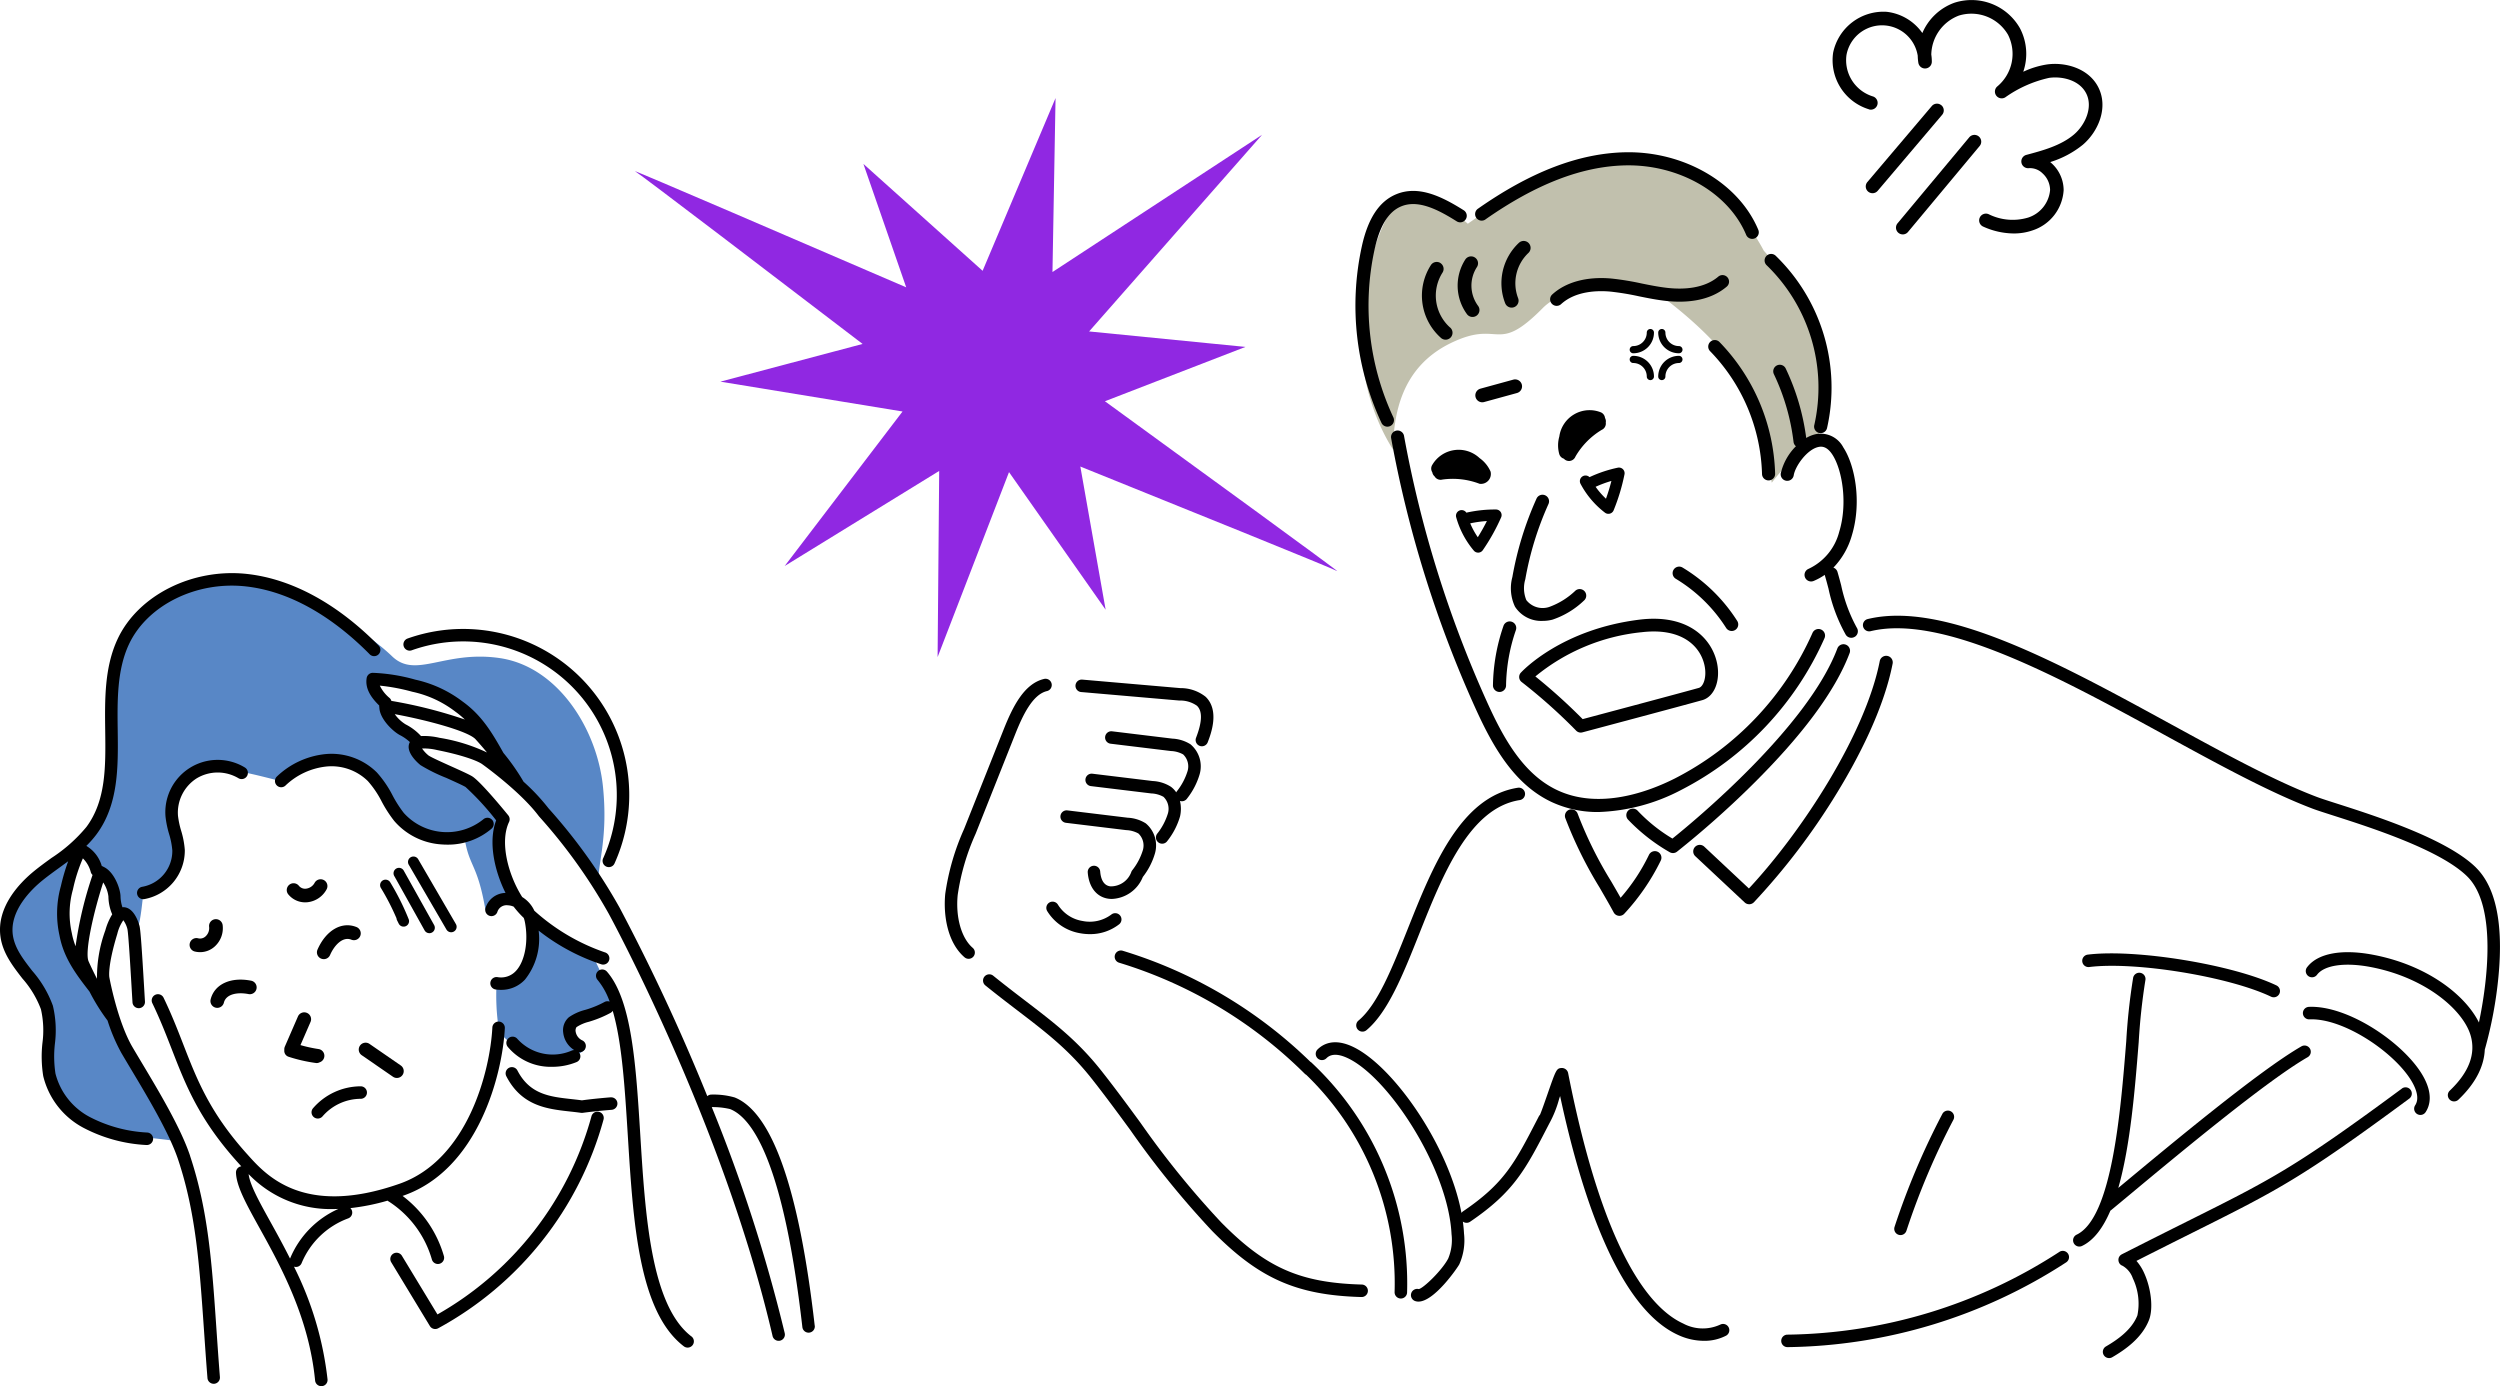 <svg xmlns="http://www.w3.org/2000/svg" xmlns:xlink="http://www.w3.org/1999/xlink" width="329.82" height="182.874" viewBox="0 0 329.82 182.874">
  <defs>
    <clipPath id="clip-path">
      <rect id="Rectángulo_401757" data-name="Rectángulo 401757" width="329.82" height="182.874" fill="none"/>
    </clipPath>
  </defs>
  <g id="Grupo_1099833" data-name="Grupo 1099833" transform="translate(9 0.003)">
    <g id="Grupo_1099832" data-name="Grupo 1099832" transform="translate(-9 -0.003)" clip-path="url(#clip-path)">
      <path id="Trazado_876759" data-name="Trazado 876759" d="M1415.311,203.08c.1-4.5,1-10.817,7.622-14.041s5.9,1.679,12.13-4.613c3.234-3.268,10.917-3.543,15.107-1.99,0,0,9.116,6.352,11.509,12.3a74.853,74.853,0,0,1,3.608,12.72s3.759-4.973,5.909-5.539c2.323-5.806,1.735-15.187-6.967-25.082-4.938-9.238-16.9-19.312-37.22-4.819l-1.819,1.273s-6.456-5.667-9.148-3.078-9.263,19.192-.729,32.866" transform="translate(-1231.541 -143.773)" fill="#c1c0ad"/>
      <path id="Trazado_876760" data-name="Trazado 876760" d="M1115.888,706.272l12.948,1.122a3.81,3.81,0,0,1,2.327.689c.739.714.7,2.095-.12,4.223a.824.824,0,1,0,1.538.593c.4-1.034,1.612-4.182-.272-6a5.285,5.285,0,0,0-3.329-1.145l-12.949-1.123a.824.824,0,0,0-.142,1.643" transform="translate(-973.25 -614.972)"/>
      <path id="Trazado_876761" data-name="Trazado 876761" d="M1138.867,767.117a9.481,9.481,0,0,0,1.68-3.259,3.8,3.8,0,0,0-1.222-3.9,4.908,4.908,0,0,0-2.388-.749l-7.954-.966a.824.824,0,0,0-.2,1.636l7.954.966a3.615,3.615,0,0,1,1.618.446,2.189,2.189,0,0,1,.584,2.2,8.1,8.1,0,0,1-1.424,2.681.8.8,0,0,0-.071.127,2.956,2.956,0,0,0-.715-.747,4.895,4.895,0,0,0-2.388-.749l-7.955-.966a.824.824,0,1,0-.2,1.636l7.955.966a3.6,3.6,0,0,1,1.618.447,2.19,2.19,0,0,1,.584,2.2,8.1,8.1,0,0,1-1.424,2.68.824.824,0,1,0,1.35.945,9.465,9.465,0,0,0,1.681-3.259,4.464,4.464,0,0,0-.016-2.024.815.815,0,0,0,.931-.309" transform="translate(-982.265 -661.763)"/>
      <path id="Trazado_876762" data-name="Trazado 876762" d="M1100.2,841.881l7.955.966a3.606,3.606,0,0,1,1.618.446,2.189,2.189,0,0,1,.585,2.2,8.1,8.1,0,0,1-1.425,2.681.827.827,0,0,0-.107.215,2.866,2.866,0,0,1-2.758,1.876c-.989-.119-1.274-1.131-1.339-1.958a.824.824,0,1,0-1.643.129c.156,1.979,1.2,3.274,2.786,3.466a3.309,3.309,0,0,0,.4.023,4.6,4.6,0,0,0,4.081-2.9,9.2,9.2,0,0,0,1.616-3.166,3.8,3.8,0,0,0-1.222-3.9,4.895,4.895,0,0,0-2.388-.749l-7.954-.966a.824.824,0,1,0-.2,1.636" transform="translate(-959.582 -733.33)"/>
      <path id="Trazado_876763" data-name="Trazado 876763" d="M1069.256,1051.174c-8.144-.225-12.653-2.223-18.556-8.221a118.174,118.174,0,0,1-10.643-13.139c-1.654-2.254-3.364-4.585-5.127-6.816-3.147-3.984-6.2-6.316-10.06-9.268-1.335-1.021-2.715-2.076-4.229-3.3a.824.824,0,0,0-1.036,1.282c1.531,1.237,2.92,2.3,4.264,3.326,3.771,2.883,6.749,5.16,9.768,8.981,1.745,2.209,3.446,4.527,5.091,6.77a119.428,119.428,0,0,0,10.8,13.32c6.178,6.278,11.146,8.477,19.685,8.713h.023a.824.824,0,0,0,.022-1.648" transform="translate(-889.608 -881.707)"/>
      <path id="Trazado_876764" data-name="Trazado 876764" d="M983.689,724.271l5.222-13.132c1.016-2.556,2.306-5.23,4.17-5.685a.824.824,0,1,0-.392-1.6c-2.585.631-4.08,3.583-5.31,6.678l-5.222,13.131a31.809,31.809,0,0,0-2.476,8.534c-.268,2.76.259,6.409,2.545,8.374a.824.824,0,1,0,1.075-1.25c-1.489-1.281-2.266-4.015-1.979-6.965a30.1,30.1,0,0,1,2.367-8.084" transform="translate(-854.976 -614.276)"/>
      <path id="Trazado_876765" data-name="Trazado 876765" d="M1085.036,936.143a6.321,6.321,0,0,0,4.342,2.925,7.03,7.03,0,0,0,1.283.119,6.21,6.21,0,0,0,3.878-1.307.824.824,0,0,0-1.025-1.29,4.743,4.743,0,0,1-3.834.857,4.673,4.673,0,0,1-3.223-2.14.824.824,0,0,0-1.421.836" transform="translate(-946.882 -815.948)"/>
      <path id="Trazado_876766" data-name="Trazado 876766" d="M1427.563,816.721c-7.581,1.18-11.281,10.475-14.546,18.675-2.036,5.113-3.959,9.943-6.48,12.043a.824.824,0,0,0,1.055,1.267c2.843-2.368,4.842-7.387,6.957-12.7,3.1-7.791,6.617-16.62,13.268-17.656a.824.824,0,1,0-.254-1.629" transform="translate(-1227.317 -712.796)"/>
      <path id="Trazado_876767" data-name="Trazado 876767" d="M2219.868,1127.623c-14.146,10.447-17.164,11.954-28.4,17.562-2.438,1.218-5.2,2.6-8.556,4.306-.02.01-.037.024-.056.036a.815.815,0,0,0-.07.045.8.8,0,0,0-.061.054.732.732,0,0,0-.057.056.72.72,0,0,0-.049.066.757.757,0,0,0-.044.065.8.8,0,0,0-.04.083c-.008.018-.018.034-.025.053,0,0,0,.008,0,.011a.887.887,0,0,0-.023.094c0,.021-.012.042-.014.064a.794.794,0,0,0,0,.087.731.731,0,0,0,0,.073c0,.025.008.05.011.076s.007.055.014.082.015.041.022.062a.837.837,0,0,0,.035.091s0,.007,0,.01.01.013.014.021a.833.833,0,0,0,.1.145c.012.014.024.027.036.04a.8.8,0,0,0,.156.126l.009,0a.821.821,0,0,0,.14.067,3.033,3.033,0,0,1,1.355,1.645,7.756,7.756,0,0,1,.61,4.9c-.755,1.948-2.73,3.274-4.15,4.1a.824.824,0,1,0,.83,1.424c1.634-.952,3.915-2.5,4.857-4.93.57-1.471.292-4.129-.648-6.181a6.288,6.288,0,0,0-1.016-1.6c2.824-1.433,5.217-2.628,7.358-3.7,11.331-5.658,14.377-7.179,28.638-17.711a.824.824,0,1,0-.979-1.326" transform="translate(-1902.992 -984.009)"/>
      <path id="Trazado_876768" data-name="Trazado 876768" d="M2012.343,671.687c-3.833-3.8-13.294-6.831-18.376-8.459-1.153-.369-2.064-.661-2.593-.861-5.583-2.111-12.259-5.762-19.327-9.627-14.677-8.025-29.851-16.323-40-13.849a.824.824,0,0,0,.391,1.6c9.523-2.327,25.089,6.185,38.818,13.693,7.12,3.893,13.844,7.571,19.535,9.722.569.215,1.5.512,2.674.889,4.95,1.585,14.165,4.536,17.717,8.059,3.939,3.907,2.642,13.984,1.531,19.256-1.8-3.632-6.847-7.6-14.032-8.948-4.082-.766-7.222-.175-8.611,1.622a.824.824,0,1,0,1.3,1.009c.968-1.253,3.651-1.64,7-1.011,7.273,1.365,12.251,5.665,13.242,9.018.719,2.431-.205,4.887-2.745,7.3a.824.824,0,0,0,1.136,1.195c2.561-2.434,3.4-4.724,3.482-6.6a54.7,54.7,0,0,0,1.8-9.59c.672-6.961-.32-11.812-2.947-14.418" transform="translate(-1685.673 -557.214)"/>
      <path id="Trazado_876769" data-name="Trazado 876769" d="M2154.746,1039.885c.685-.566,1.469-1.219,2.331-1.935,6.8-5.657,18.192-15.126,23.565-18.215a.824.824,0,1,0-.822-1.429c-5.5,3.159-16.953,12.685-23.8,18.376l-.361.3c1.6-5.58,2.2-13.065,2.69-19.193a81.093,81.093,0,0,1,.883-8.2.824.824,0,0,0-1.612-.343,81.328,81.328,0,0,0-.913,8.414c-.742,9.249-1.863,23.227-6.528,25.482a.825.825,0,1,0,.718,1.485c1.564-.756,2.774-2.424,3.725-4.655a.854.854,0,0,0,.121-.083" transform="translate(-1876.197 -880.262)"/>
      <path id="Trazado_876770" data-name="Trazado 876770" d="M2388.621,1043.959a.824.824,0,1,0,.073,1.647c4.546-.2,11.375,4.462,13.55,8.276.511.9,1,2.155.4,3.061a.824.824,0,1,0,1.381.9c.577-.885.985-2.432-.353-4.779-2.445-4.289-9.868-9.34-15.055-9.106" transform="translate(-2084.016 -911.124)"/>
      <path id="Trazado_876771" data-name="Trazado 876771" d="M1417.555,1117.989a5.472,5.472,0,0,1-4.844-.166c-4.343-1.983-10.5-9.325-15.176-33.036a.825.825,0,0,0-.078-.222.848.848,0,0,0-.805-.451c-.656.048-.724.244-1.861,3.512-.334.96-.78,2.241-.972,2.667a.816.816,0,0,0-.153.208l-.184.358c-3,5.815-4.369,8.47-9.812,12.167a.82.82,0,0,0-.208.207c-1.728-9.148-9.419-20.018-14.8-22.125-2.135-.837-3.451-.162-4.179.551a.824.824,0,0,0,1.154,1.178c.206-.2.836-.817,2.425-.194,5.447,2.133,13.655,14.593,14.092,23.4a6.359,6.359,0,0,1-.439,3.206c-.821,1.573-3.292,3.94-3.884,4.032a.824.824,0,0,0-.414,1.6,1.317,1.317,0,0,0,.369.051c2.1,0,5.164-4.481,5.391-4.915a7.774,7.774,0,0,0,.623-4.051c-.026-.521-.08-1.052-.153-1.59a.823.823,0,0,0,.953.023c5.79-3.933,7.314-6.888,10.351-12.775l.078-.151a14.394,14.394,0,0,0,1.323-3.3l.125-.358c2.778,12.981,7.642,27.981,15.627,31.547a8.11,8.11,0,0,0,3.327.744,6.161,6.161,0,0,0,2.965-.691.824.824,0,0,0-.836-1.421" transform="translate(-1190.655 -943.215)"/>
      <path id="Trazado_876772" data-name="Trazado 876772" d="M1181.842,1000.377a.809.809,0,0,0-.162-.115,60.819,60.819,0,0,0-24.745-14.647.824.824,0,1,0-.478,1.577,59.171,59.171,0,0,1,24.488,14.651.818.818,0,0,0,.193.139,38.272,38.272,0,0,1,11.653,28.657.825.825,0,0,0,.794.853h.03a.824.824,0,0,0,.823-.794,39.926,39.926,0,0,0-12.6-30.322" transform="translate(-1008.804 -860.18)"/>
      <path id="Trazado_876773" data-name="Trazado 876773" d="M1883.642,1297.138a67.265,67.265,0,0,1-35.872,10.916.824.824,0,0,0,.008,1.648h.008a68.931,68.931,0,0,0,36.761-11.187.824.824,0,1,0-.905-1.378" transform="translate(-1611.956 -1131.977)"/>
      <path id="Trazado_876774" data-name="Trazado 876774" d="M1964.928,1167.982a.825.825,0,0,0,.783-.567,96.076,96.076,0,0,1,6.2-14.65.824.824,0,1,0-1.46-.766,97.776,97.776,0,0,0-6.305,14.9.825.825,0,0,0,.783,1.082" transform="translate(-1714.201 -1005.039)"/>
      <path id="Trazado_876775" data-name="Trazado 876775" d="M1627.2,849.38c.6,1.037,1.226,2.109,1.824,3.216a.865.865,0,0,0,.668.448.9.9,0,0,0,.092.005.865.865,0,0,0,.656-.3,28.972,28.972,0,0,0,4.754-6.911l.041-.084a.864.864,0,0,0-1.556-.754l-.042.085a25.173,25.173,0,0,1-3.7,5.582c-.415-.736-.831-1.453-1.239-2.154a52.619,52.619,0,0,1-4.439-8.972.865.865,0,0,0-1.625.591,54.8,54.8,0,0,0,4.57,9.25" transform="translate(-1416.133 -732.223)"/>
      <path id="Trazado_876776" data-name="Trazado 876776" d="M1575.417,648.677a.84.84,0,0,0,.123,1.244,71.832,71.832,0,0,1,7.176,6.406.837.837,0,0,0,.817.225c.129-.034,12.96-3.45,15.816-4.249,1.583-.443,2.426-2.528,1.96-4.85-.635-3.167-3.7-6.575-10.232-5.773-10.312,1.272-15.446,6.764-15.659,7m15.865-5.331c5.391-.665,7.864,1.856,8.381,4.437.3,1.5-.163,2.735-.767,2.9-2.533.709-12.973,3.492-15.324,4.118a74.866,74.866,0,0,0-6.238-5.631,26.261,26.261,0,0,1,13.948-5.828" transform="translate(-1374.776 -559.932)"/>
      <path id="Trazado_876777" data-name="Trazado 876777" d="M1641.467,490.76a.746.746,0,0,0,1.143-.311,26.155,26.155,0,0,0,1.433-4.747.746.746,0,0,0-.885-.877,17.073,17.073,0,0,0-3.73,1.249.746.746,0,0,0-1.184.88,11.671,11.671,0,0,0,3.223,3.806m.85-4.187c-.2.793-.439,1.578-.717,2.347a10.2,10.2,0,0,1-1.368-1.574,15.631,15.631,0,0,1,2.085-.774" transform="translate(-1429.727 -423.124)"/>
      <path id="Trazado_876778" data-name="Trazado 876778" d="M1515.569,528.614a.745.745,0,0,0-.62-.341,17.24,17.24,0,0,0-3.911.418.746.746,0,0,0-1.345.6,11.672,11.672,0,0,0,2.329,4.41.746.746,0,0,0,.569.264h.036a.746.746,0,0,0,.577-.321,26.231,26.231,0,0,0,2.42-4.329.745.745,0,0,0-.056-.706m-3.022,3.324a10.214,10.214,0,0,1-1-1.831,15.559,15.559,0,0,1,2.2-.307q-.549,1.1-1.2,2.138" transform="translate(-1317.583 -461.057)"/>
      <path id="Trazado_876779" data-name="Trazado 876779" d="M1690.263,344.318a2.733,2.733,0,0,0,2.73-2.73.474.474,0,1,0-.949,0,1.783,1.783,0,0,1-1.781,1.781.474.474,0,0,0,0,.949" transform="translate(-1474.788 -297.711)"/>
      <path id="Trazado_876780" data-name="Trazado 876780" d="M1722.113,344.318a.474.474,0,1,0,0-.949,1.783,1.783,0,0,1-1.781-1.781.474.474,0,1,0-.949,0,2.733,2.733,0,0,0,2.73,2.73" transform="translate(-1500.617 -297.711)"/>
      <path id="Trazado_876781" data-name="Trazado 876781" d="M1690.263,369.892a1.783,1.783,0,0,1,1.781,1.782.474.474,0,1,0,.949,0,2.733,2.733,0,0,0-2.73-2.73.474.474,0,0,0,0,.949" transform="translate(-1474.788 -322)"/>
      <path id="Trazado_876782" data-name="Trazado 876782" d="M1719.858,372.148a.474.474,0,0,0,.474-.474,1.783,1.783,0,0,1,1.781-1.781.474.474,0,1,0,0-.949,2.733,2.733,0,0,0-2.73,2.73.474.474,0,0,0,.474.474" transform="translate(-1500.618 -322)"/>
      <path id="Trazado_876783" data-name="Trazado 876783" d="M1944.539,107.711a.893.893,0,0,0-1.26.1l-8.5,10.024a.894.894,0,1,0,1.364,1.156l8.5-10.024a.894.894,0,0,0-.1-1.26" transform="translate(-1688.419 -93.821)"/>
      <path id="Trazado_876784" data-name="Trazado 876784" d="M1966.828,153.069a.893.893,0,0,0,.687-.322l9.447-11.332a.894.894,0,1,0-1.373-1.145l-9.448,11.331a.894.894,0,0,0,.687,1.467" transform="translate(-1715.799 -122.142)"/>
      <path id="Trazado_876785" data-name="Trazado 876785" d="M1904.864,14.434a.894.894,0,1,0,.468-1.726,5,5,0,0,1-3.45-5.458,4.769,4.769,0,0,1,9.4.1,6.613,6.613,0,0,0,.081.928.894.894,0,0,0,1.777-.134,5.944,5.944,0,0,0-.07-.943,5.626,5.626,0,0,1,3.647-5.151,5.592,5.592,0,0,1,6.471,2.524,5.591,5.591,0,0,1-1.387,6.807.894.894,0,0,0,1.023,1.462,15.914,15.914,0,0,1,5.792-2.573c1.726-.241,3.994.293,4.886,2.039.938,1.835-.126,4.165-1.6,5.426-1.732,1.478-4.151,2.125-6.286,2.695a.894.894,0,0,0,.318,1.754,2.347,2.347,0,0,1,1.809.68,3.006,3.006,0,0,1,1,2.2,4.2,4.2,0,0,1-2.895,3.637,7.117,7.117,0,0,1-5.216-.448.894.894,0,0,0-.73,1.632,9.95,9.95,0,0,0,4.043.913,7.535,7.535,0,0,0,2.494-.41,5.954,5.954,0,0,0,4.092-5.3,4.819,4.819,0,0,0-1.575-3.54q-.1-.088-.194-.17a12.771,12.771,0,0,0,4.3-2.283c2.049-1.748,3.405-4.921,2.035-7.6-1.291-2.524-4.392-3.323-6.726-3a11.44,11.44,0,0,0-3.168.97,7.269,7.269,0,0,0-.442-5.752,7.347,7.347,0,0,0-8.618-3.362,7.276,7.276,0,0,0-4.252,4.005,6.667,6.667,0,0,0-4.7-2.8,6.776,6.776,0,0,0-7.066,5.368,6.775,6.775,0,0,0,4.741,7.5" transform="translate(-1658.279 0.003)"/>
      <path id="Trazado_876786" data-name="Trazado 876786" d="M1742.111,596.005a.865.865,0,0,0,.729-1.328,21.992,21.992,0,0,0-7.214-7.042.864.864,0,0,0-.891,1.482,20.26,20.26,0,0,1,6.644,6.486.864.864,0,0,0,.731.4" transform="translate(-1513.651 -512.759)"/>
      <path id="Trazado_876787" data-name="Trazado 876787" d="M1548.884,653.772h.014a.864.864,0,0,0,.864-.851,23.38,23.38,0,0,1,1.289-7.29.865.865,0,1,0-1.634-.567,25.108,25.108,0,0,0-1.384,7.829.864.864,0,0,0,.85.878" transform="translate(-1351.07 -562.482)"/>
      <path id="Trazado_876788" data-name="Trazado 876788" d="M1571.673,514.367a.865.865,0,1,0-1.577-.71,43.457,43.457,0,0,0-3.177,10.323,5.678,5.678,0,0,0,.343,3.912,4.115,4.115,0,0,0,3.651,1.879,5.083,5.083,0,0,0,1.3-.166,11.132,11.132,0,0,0,4.139-2.505.864.864,0,1,0-1.106-1.328,9.842,9.842,0,0,1-3.477,2.163,2.73,2.73,0,0,1-3.009-.909,4.127,4.127,0,0,1-.136-2.747,41.675,41.675,0,0,1,3.05-9.912" transform="translate(-1367.394 -447.857)"/>
      <path id="Trazado_876789" data-name="Trazado 876789" d="M1469.687,496.635a25.114,25.114,0,0,0,10.857-2.883A41.343,41.343,0,0,0,1499.51,473.7a.864.864,0,0,0-1.584-.692,39.59,39.59,0,0,1-18.161,19.2c-3.413,1.722-9.978,4.207-15.6,1.5-4.421-2.125-7.023-6.826-9.176-11.59A150.97,150.97,0,0,1,1444.036,447a.864.864,0,0,0-1.7.309,152.7,152.7,0,0,0,11.074,35.523c2.288,5.062,5.083,10.072,10,12.436a14.347,14.347,0,0,0,6.276,1.366" transform="translate(-1258.807 -389.506)"/>
      <path id="Trazado_876790" data-name="Trazado 876790" d="M1779.288,371.183h.021a.865.865,0,0,0,.843-.885,25.989,25.989,0,0,0-7.331-17.362.865.865,0,1,0-1.236,1.21,24.239,24.239,0,0,1,6.839,16.195.864.864,0,0,0,.864.843" transform="translate(-1545.963 -307.803)"/>
      <path id="Trazado_876791" data-name="Trazado 876791" d="M1836.358,285.943a.865.865,0,1,0,1.683.394,24.224,24.224,0,0,0-6.768-22.687.865.865,0,1,0-1.192,1.253,22.463,22.463,0,0,1,6.277,21.04" transform="translate(-1596.996 -229.896)"/>
      <path id="Trazado_876792" data-name="Trazado 876792" d="M1409.646,229.068a.864.864,0,0,0,.782-1.232,34.829,34.829,0,0,1-2.463-22.212c.68-3.074,1.817-4.909,3.476-5.61,2.225-.941,4.846.389,7.347,1.965a.864.864,0,1,0,.921-1.463c-2.9-1.825-5.985-3.343-8.941-2.095-2.213.935-3.681,3.168-4.492,6.828a36.57,36.57,0,0,0,2.586,23.32.865.865,0,0,0,.783.5" transform="translate(-1226.606 -172.778)"/>
      <path id="Trazado_876793" data-name="Trazado 876793" d="M1530.825,166.722c6.676-4.672,12.712-7.006,18.452-7.136,7.074-.149,13.633,3.609,15.953,9.164a.865.865,0,1,0,1.6-.666c-2.589-6.2-9.837-10.4-17.588-10.226-6.093.138-12.44,2.574-19.4,7.448a.864.864,0,1,0,.991,1.416" transform="translate(-1334.863 -137.768)"/>
      <path id="Trazado_876794" data-name="Trazado 876794" d="M1476.8,271.752a.916.916,0,0,0-1.271.245,7.449,7.449,0,0,0,1.285,9.59A.915.915,0,1,0,1478,280.2a5.646,5.646,0,0,1-.961-7.175.915.915,0,0,0-.245-1.271" transform="translate(-1286.745 -237.038)"/>
      <path id="Trazado_876795" data-name="Trazado 876795" d="M1512.409,266.351a6.379,6.379,0,0,0,.232,7.212.915.915,0,1,0,1.455-1.111,4.5,4.5,0,0,1-.164-5.087.915.915,0,1,0-1.523-1.014" transform="translate(-1319.1 -232.106)"/>
      <path id="Trazado_876796" data-name="Trazado 876796" d="M1559.1,250.074a7.3,7.3,0,0,0-1.818,7.984.915.915,0,1,0,1.7-.685,5.509,5.509,0,0,1,1.354-5.947.915.915,0,1,0-1.234-1.352" transform="translate(-1358.705 -218.047)"/>
      <path id="Trazado_876797" data-name="Trazado 876797" d="M1629.384,285.424c-1.891,1.6-4.616,1.7-6.571,1.5-1.18-.122-2.385-.364-3.55-.6a36.867,36.867,0,0,0-3.981-.65c-3.245-.29-6.022.462-7.819,2.119a.865.865,0,0,0,1.173,1.271c1.933-1.784,4.9-1.811,6.492-1.668a34.985,34.985,0,0,1,3.793.623c1.2.243,2.45.493,3.713.624,2.289.237,5.511.1,7.867-1.9a.864.864,0,1,0-1.118-1.318" transform="translate(-1402.696 -248.928)"/>
      <path id="Trazado_876798" data-name="Trazado 876798" d="M1621.833,426.756a.914.914,0,0,0-.109-.336s0-.007,0-.011a.915.915,0,0,0-.581-.744,4.03,4.03,0,0,0-5.446,3.208,4.277,4.277,0,0,0-.01,2.3.912.912,0,0,0,.614.624.9.9,0,0,0,.34.238.915.915,0,0,0,1.185-.521,9.9,9.9,0,0,1,3.469-3.524.916.916,0,0,0,.535-.945c0-.008,0-.017-.005-.026a.885.885,0,0,0,.015-.114.933.933,0,0,0-.006-.153" transform="translate(-1409.98 -371.281)"/>
      <path id="Trazado_876799" data-name="Trazado 876799" d="M1484.125,468.381a.915.915,0,0,0,.016.944l.006.01a.917.917,0,0,0,.126.33.9.9,0,0,0,.092.122.921.921,0,0,0,.083.08c0,.008.007.016.012.023a.916.916,0,0,0,1.011.4,9.9,9.9,0,0,1,4.913.558,1.307,1.307,0,0,0,1.449-1.611,4.281,4.281,0,0,0-1.456-1.784,4.03,4.03,0,0,0-6.252.931" transform="translate(-1295.185 -407.022)"/>
      <path id="Trazado_876800" data-name="Trazado 876800" d="M1529.777,395.742a.913.913,0,0,0,1.125.64l4.333-1.189a.915.915,0,0,0-.484-1.765l-4.333,1.189a.915.915,0,0,0-.64,1.125" transform="translate(-1335.107 -343.342)"/>
      <path id="Trazado_876801" data-name="Trazado 876801" d="M1849.416,414.142a.864.864,0,0,0,.251-1.2,20.373,20.373,0,0,1-2.061-5.591c-.164-.62-.32-1.205-.485-1.764a.86.86,0,0,0-.539-.566,10.087,10.087,0,0,0,2.422-4.211c1.35-4.4.434-9.284-1.113-11.648a3.359,3.359,0,0,0-3.643-1.747,4.238,4.238,0,0,0-1.252.5,30.47,30.47,0,0,0-2.706-9.166.864.864,0,0,0-1.561.744,28.765,28.765,0,0,1,2.594,8.944.86.86,0,0,0,.317.567,7.481,7.481,0,0,0-2,3.565.864.864,0,1,0,1.707.273c.194-1.215,1.765-3.42,3.26-3.739.442-.095,1.117-.094,1.835,1,1.321,2.019,2.043,6.49.906,10.193a7.41,7.41,0,0,1-4.042,4.883.865.865,0,0,0,.667,1.6,8,8,0,0,0,1.469-.806.884.884,0,0,0,.02.1c.158.535.311,1.109.472,1.717a21.515,21.515,0,0,0,2.284,6.092.864.864,0,0,0,1.2.251" transform="translate(-1604.705 -330.134)"/>
      <path id="Trazado_876802" data-name="Trazado 876802" d="M1692.454,695.353a.864.864,0,0,0,.53-.182,124.8,124.8,0,0,0,9.666-8.559c6.822-6.7,11.236-12.65,13.119-17.67a.865.865,0,0,0-1.619-.607c-3.906,10.413-18.937,22.833-21.767,25.105a21.184,21.184,0,0,1-4.565-3.649.864.864,0,1,0-1.311,1.126,24.115,24.115,0,0,0,5.521,4.324.865.865,0,0,0,.425.112" transform="translate(-1471.742 -582.809)"/>
      <path id="Trazado_876803" data-name="Trazado 876803" d="M1782.145,681.037a.864.864,0,0,0-1.7-.332c-1.865,9.542-10.162,22.379-17.262,29.995l-5.869-5.5a.865.865,0,1,0-1.182,1.262l6.5,6.085a.864.864,0,0,0,1.214-.032,88.31,88.31,0,0,0,10.992-14.48c2.672-4.372,6.109-10.87,7.307-17" transform="translate(-1532.454 -593.485)"/>
      <path id="Trazado_876804" data-name="Trazado 876804" d="M2159.968,990.326c6.081-.754,18.407,1.257,23.974,3.908a.824.824,0,1,0,.708-1.488c-5.777-2.752-18.568-4.838-24.885-4.056a.824.824,0,1,0,.2,1.636" transform="translate(-1884.336 -862.748)"/>
      <path id="Trazado_876805" data-name="Trazado 876805" d="M519.57,947.67c-.286-.282-.564-.572-.834-.867a15.4,15.4,0,0,1,.48,4.868c-.091,2.715-4.617,4.384-4.617,4.384a29.417,29.417,0,0,0,.266,5.879c.467,2.571,8.421,5.914,11.407,2.809-3.335-1.763-2.428-2.438,1.878-4.969a12.934,12.934,0,0,0,1.909-1.36c-1.126-2.6-2.67-5.8-2.67-5.8s-5.2-2.375-7.819-4.947" transform="translate(-449.086 -826.336)" fill="#5887c6"/>
      <path id="Trazado_876806" data-name="Trazado 876806" d="M74.23,629.92l-3.989-4.628s-5.745-1.915-6.7-2.872-.479-1.755-.479-1.755-3.511-3.51-3.83-4.468-2.553-3.989-1.6-3.989,10.212,1.915,10.851,2.713,3.989,4.947,4.946,6.064a48.818,48.818,0,0,1,3.032,4.787s7.5,8.617,8.457,9.574a27.943,27.943,0,0,1,2.216,3.46c.046-2.777,1.294-6.013.628-12.559-.779-7.655-6-15.876-13.671-16.966-7.256-1.031-11.018,2.791-14.153-.231-4.321-4.166-15.914-11.111-22.785-10.354-2.777.306-6.855,1.635-11.023,5.979-6.157,6.418.012,18.534-4.2,24.928-2.283,3.469-7.245,5.843-10.488,10.08-5.354,6.994,1.424,12.273,2.465,14.476s.669,6.856.812,10.1,5.412,7.809,9.784,8.018c1.511.072,4.248.379,6.949.715-2.373-4.765-7.722-14.779-8.769-16.741a51.777,51.777,0,0,0-4.149-6.861c-1.276-1.6-2.553-3.351-2.394-5.585s2.074-9.734,3.192-9.1,1.755,3.351,1.755,3.351,1.915-.16,2.234,1.276.8,3.989.8,3.989,1.388-1.129,1.915,1.117,1.078-4.165,1.078-4.165,3.224-1.807,4.412-3.88-.657-6.247.345-10.109,6.966-2.424,13.405-.748c4.847-4.919,10.977-2.827,12.056-.593,5.418,11.223,11.674,5.679,12.3,8.794s1.628,3.008,2.625,8.764a8.438,8.438,0,0,1,3.819-1.272,1.4,1.4,0,0,1,.409.042,10.928,10.928,0,0,1-2.423-6.247c0-3.032.16-5.106.16-5.106" transform="translate(-8.215 -522.469)" fill="#5887c6"/>
      <path id="Trazado_876807" data-name="Trazado 876807" d="M720.443,141.646l18.533-7.167-20.625-2.041,22.822-25.948L713.516,124.6l.406-22.951L704.3,124.439l-15.725-14.1,5.645,16.28c-12.6-5.435-36.488-15.722-35.765-15.311.7.4,19.482,14.732,30.012,22.779l-18.762,4.975L693.736,143l-15.55,20.385,20.385-12.543-.209,24.555,9.421-24.4,12.747,18.153-3.338-18.89c12.488,5.036,33.2,13.4,33.879,13.793.71.4-19.445-14.271-30.629-22.4" transform="translate(-574.666 -88.712)" fill="#9028e2"/>
      <path id="Trazado_876808" data-name="Trazado 876808" d="M439.049,783.753c-2.059-18.021-5.615-28.152-10.568-30.113a10.116,10.116,0,0,0-3.023-.377.816.816,0,0,0-.58.209,268.975,268.975,0,0,0-11.571-24.87,72.692,72.692,0,0,0-9.375-13.1,26.921,26.921,0,0,0-3.294-3.513,28.541,28.541,0,0,0-2.655-3.8c-1.425-2.526-2.782-4.91-5.4-6.787a15.928,15.928,0,0,0-6.183-2.869l-.071-.018a23.836,23.836,0,0,0-5.571-.892h-.008a.824.824,0,0,0-.814.7c-.187,1.187.344,2.343,1.665,3.619a.822.822,0,0,0,.012.262c.039,1.454,1.721,3.1,2.695,3.627a5.864,5.864,0,0,1,1.333.929c-.012.022-.027.042-.038.065-.568,1.2.951,2.576,1.429,2.97a21.841,21.841,0,0,0,3.4,1.685c1.051.473,2.138.962,2.546,1.2a35.248,35.248,0,0,1,4.042,4.405c-1.071,2.856-.214,6.663,1.237,9.574a2.821,2.821,0,0,0-2.649,2.024.824.824,0,1,0,1.593.426,1.269,1.269,0,0,1,1.355-.817,2.149,2.149,0,0,1,.777.181,12.53,12.53,0,0,0,1.332,1.487,3.625,3.625,0,0,1,.15.549c.491,2.532,0,5.182-1.186,6.443a2.653,2.653,0,0,1-2.443.814.824.824,0,1,0-.219,1.634,5.24,5.24,0,0,0,.7.047,4.233,4.233,0,0,0,3.166-1.364,8.625,8.625,0,0,0,1.795-6.449,27.165,27.165,0,0,0,8.3,4.454.824.824,0,0,0,.42-1.594,27,27,0,0,1-9.29-5.488,4.12,4.12,0,0,0-1.593-1.8c-.026-.039-.053-.078-.077-.117-1.779-2.861-2.921-7.143-1.664-9.792a.825.825,0,0,0-.105-.873c-.611-.752-3.715-4.535-4.8-5.171-.484-.283-1.562-.768-2.7-1.28-1.095-.492-2.749-1.236-3.028-1.454a4.29,4.29,0,0,1-.842-.912,7.266,7.266,0,0,1,1.964.2c3.434.685,5.357,1.431,5.96,1.861.205.147,5.052,3.623,7.47,6.85.007.009.016.016.023.025s.012.019.02.028a71.067,71.067,0,0,1,9.185,12.827c.151.275,15.156,27.821,21.616,55.715a.824.824,0,0,0,1.606-.372,208.551,208.551,0,0,0-9.625-29.825,9.849,9.849,0,0,1,2.415.26c2.986,1.182,7.065,7.133,9.537,28.767a.824.824,0,1,0,1.638-.187m-53.126-83.644.071.018a14.154,14.154,0,0,1,5.63,2.611,11.669,11.669,0,0,1,1.259,1.044,61.788,61.788,0,0,0-9.695-2.461.816.816,0,0,0-.233-.378,4.814,4.814,0,0,1-1.29-1.633,25.649,25.649,0,0,1,4.259.8m3.6,6.079a8.9,8.9,0,0,0-2.424-.228,7.165,7.165,0,0,0-2.038-1.545,4.916,4.916,0,0,1-1.426-1.344c4.207.774,9.682,2.237,10.659,3.313.476.524.993,1.121,1.509,1.742a23.336,23.336,0,0,0-6.281-1.938" transform="translate(-331.565 -608.858)"/>
      <path id="Trazado_876809" data-name="Trazado 876809" d="M538.142,1110.4c-1.405.115-2.681.247-3.795.4-.456-.063-.921-.114-1.371-.164-2.831-.312-5.5-.606-7.135-3.772a.824.824,0,0,0-1.466.755c2.035,3.953,5.427,4.326,8.42,4.656.482.053.961.106,1.433.173a.846.846,0,0,0,.117.008.833.833,0,0,0,.11-.007c1.111-.15,2.4-.285,3.82-.4a.824.824,0,1,0-.134-1.643" transform="translate(-457.577 -965.634)"/>
      <path id="Trazado_876810" data-name="Trazado 876810" d="M377.008,1085.794a.905.905,0,0,0,.515-1.65L373.4,1081.3a.905.905,0,1,0-1.028,1.49l4.124,2.844a.9.9,0,0,0,.513.16" transform="translate(-324.651 -943.58)"/>
      <path id="Trazado_876811" data-name="Trazado 876811" d="M419.447,655.417a20.266,20.266,0,0,1,25.264,27.405.824.824,0,1,0,1.5.676A21.914,21.914,0,0,0,418.9,653.864a.824.824,0,1,0,.551,1.553" transform="translate(-365.119 -569.629)"/>
      <path id="Trazado_876812" data-name="Trazado 876812" d="M149.964,790.51a5.372,5.372,0,0,1,5.507-.019.824.824,0,0,0,.858-1.407,6.906,6.906,0,0,0-10.476,6.492,12.935,12.935,0,0,0,.468,2.267,10.23,10.23,0,0,1,.429,2.183,4.8,4.8,0,0,1-3.952,4.789.824.824,0,1,0,.242,1.631,6.512,6.512,0,0,0,5.357-6.492,11.621,11.621,0,0,0-.485-2.542,11.469,11.469,0,0,1-.417-1.979,5.371,5.371,0,0,1,2.468-4.923" transform="translate(-124.016 -687.825)"/>
      <path id="Trazado_876813" data-name="Trazado 876813" d="M313.524,790.369a.824.824,0,0,0-1.163-.074,7.652,7.652,0,0,1-10.487-.835,15.628,15.628,0,0,1-1.486-2.32,14.221,14.221,0,0,0-2.077-3.033,8.507,8.507,0,0,0-6.759-2.419,10.864,10.864,0,0,0-6.451,2.983.824.824,0,0,0,1.126,1.2,9.21,9.21,0,0,1,5.459-2.544,6.834,6.834,0,0,1,5.441,1.923,12.791,12.791,0,0,1,1.824,2.695,17.1,17.1,0,0,0,1.652,2.56,8.965,8.965,0,0,0,6.218,3.1q.392.032.781.031a8.846,8.846,0,0,0,5.85-2.108.824.824,0,0,0,.074-1.163" transform="translate(-248.597 -682.204)"/>
      <path id="Trazado_876814" data-name="Trazado 876814" d="M294.8,1055.118a.823.823,0,0,0,.493.439,20.371,20.371,0,0,0,3.608.824.792.792,0,0,0,.111.008.813.813,0,0,0,.379-.1.9.9,0,0,0-.154-1.75,18.832,18.832,0,0,1-2.374-.519l1.328-3.056a.905.905,0,1,0-1.66-.722l-1.729,3.977a.9.9,0,0,0-.067.444.821.821,0,0,0,.065.452" transform="translate(-257.224 -916.142)"/>
      <path id="Trazado_876815" data-name="Trazado 876815" d="M302.326,911.79a.9.9,0,0,0-1.211.389,1.478,1.478,0,0,1-1.1.749,1.047,1.047,0,0,1-.97-.381.9.9,0,1,0-1.359,1.179,2.866,2.866,0,0,0,2.186,1.01,3.009,3.009,0,0,0,.358-.021A3.259,3.259,0,0,0,302.715,913a.9.9,0,0,0-.389-1.211" transform="translate(-259.617 -795.691)"/>
      <path id="Trazado_876816" data-name="Trazado 876816" d="M197.1,957.335a3.019,3.019,0,0,0,.728.09,2.855,2.855,0,0,0,1.922-.744,3.259,3.259,0,0,0,1.049-2.831.9.9,0,0,0-1.783.247,1.477,1.477,0,0,1-.47,1.246,1.055,1.055,0,0,1-1.012.246.9.9,0,0,0-.435,1.746" transform="translate(-171.426 -831.809)"/>
      <path id="Trazado_876817" data-name="Trazado 876817" d="M549.466,1053.649c-5.354-4.091-6.094-16.036-6.747-26.575-.566-9.136-1.1-17.766-4.4-21.554a.824.824,0,1,0-1.243,1.083,9.332,9.332,0,0,1,1.6,2.874.82.82,0,0,0-.677.048,12.821,12.821,0,0,1-2.209.937l-.332.1a6.729,6.729,0,0,0-2.156.972,2.259,2.259,0,0,0-.757,2,3.1,3.1,0,0,0,1.461,2.337.819.819,0,0,0-.338.066,6.276,6.276,0,0,1-7.159-1.538.824.824,0,1,0-1.273,1.047,7.359,7.359,0,0,0,5.832,2.631,8.466,8.466,0,0,0,3.25-.626.824.824,0,0,0,.432-1.083.815.815,0,0,0-.146-.223.821.821,0,0,0,.49-1.542,1.537,1.537,0,0,1-.9-1.15.831.831,0,0,1,.107-.61,5.325,5.325,0,0,1,1.647-.71l.348-.109a14.427,14.427,0,0,0,2.494-1.06.815.815,0,0,0,.29-.272c1.23,4.176,1.6,10.2,1.993,16.477.707,11.423,1.439,23.235,7.391,27.783a.824.824,0,0,0,1-1.31" transform="translate(-458.246 -877.335)"/>
      <path id="Trazado_876818" data-name="Trazado 876818" d="M25.083,671.144c-1.217-3.663-4.076-8.443-6.374-12.285-.454-.76-.882-1.475-1.264-2.127h0c-1.939-3.369-2.971-8.894-3.014-9.128-.028-.15-.232-1.579,1.039-5.742a5.321,5.321,0,0,1,.8-1.816,3.373,3.373,0,0,1,.536,1.158c.134.558.411,5.269.56,7.8.043.725.081,1.372.112,1.871a.824.824,0,1,0,1.646-.1c-.031-.5-.069-1.144-.111-1.866-.292-4.959-.467-7.577-.612-8.123-.108-.406-.716-2.434-2.106-2.46h-.028c-.04,0-.077.006-.116.009a4.792,4.792,0,0,1-.252-1.474c-.039-1.036-.854-3.226-2.226-3.851a.81.81,0,0,0-.192-.1c-.018-.006-.036-.008-.054-.013a4.552,4.552,0,0,0-2.039-2.66,13.107,13.107,0,0,0,1.334-1.512c2.932-3.943,2.868-8.921,2.806-13.736-.051-3.909-.1-7.952,1.477-11.335,2.42-5.184,8.94-8.4,15.5-7.642,6.941.8,12.678,5.309,16.269,8.95a.824.824,0,1,0,1.174-1.158c-5.416-5.493-11.382-8.754-17.254-9.431-7.243-.838-14.471,2.774-17.183,8.582-1.739,3.725-1.684,7.959-1.632,12.054.062,4.749.12,9.235-2.48,12.731a20.349,20.349,0,0,1-4.608,4.09c-.769.558-1.565,1.135-2.317,1.751C2.6,635.116-.471,638.279.06,642.2c.295,2.177,1.615,3.881,2.891,5.53A13.025,13.025,0,0,1,5.4,651.793a12.6,12.6,0,0,1,.2,4.431,16.309,16.309,0,0,0,.1,4.37,10.5,10.5,0,0,0,5.352,6.858A20.005,20.005,0,0,0,19.3,669.7c.025,0,.049,0,.074,0a.824.824,0,0,0,.072-1.645,18.448,18.448,0,0,1-7.586-2.041,8.982,8.982,0,0,1-4.545-5.749,14.845,14.845,0,0,1-.072-3.931,14.024,14.024,0,0,0-.268-5.011,14.437,14.437,0,0,0-2.723-4.6c-1.2-1.545-2.326-3-2.561-4.742-.439-3.242,2.531-6.062,3.828-7.124.715-.585,1.491-1.148,2.242-1.692.41-.3.822-.6,1.232-.9a26.971,26.971,0,0,0-.95,3.222l-.018.074a13.354,13.354,0,0,0-.182,6.473c.563,3.016,2.211,5.163,3.963,7.426a26.288,26.288,0,0,0,2.383,3.824,23.514,23.514,0,0,0,1.825,4.278l0,0v0c.385.657.816,1.379,1.275,2.146,2.256,3.772,5.064,8.466,6.224,11.958,2.33,7.013,2.8,13.846,3.4,22.5.138,2.005.281,4.079.456,6.276a.824.824,0,0,0,.821.759l.066,0a.824.824,0,0,0,.756-.887c-.174-2.188-.316-4.257-.454-6.258-.6-8.768-1.081-15.693-3.477-22.9M14.8,639.271a8.217,8.217,0,0,0-.905,2.11,18.073,18.073,0,0,0-1.1,6.394c-.408-.8-.791-1.591-1.106-2.3-.553-1.241.686-6.6,1.926-10.412a4.25,4.25,0,0,1,.688,1.856,6.166,6.166,0,0,0,.5,2.35M9.63,635.941l.018-.074a21.544,21.544,0,0,1,1.286-3.985,3.941,3.941,0,0,1,1.049,1.844.817.817,0,0,0,.227.347,50.394,50.394,0,0,0-2.24,9.406,9.813,9.813,0,0,1-.5-1.756,11.657,11.657,0,0,1,.165-5.783" transform="translate(0.001 -518.641)"/>
      <path id="Trazado_876819" data-name="Trazado 876819" d="M329.211,963.8a.9.9,0,0,0,1.185-.464c.581-1.326,1.673-2.468,2.8-2.034a.9.9,0,1,0,.646-1.679c-1.937-.746-3.986.456-5.1,2.992a.9.9,0,0,0,.464,1.185" transform="translate(-286.854 -837.336)"/>
      <path id="Trazado_876820" data-name="Trazado 876820" d="M218.874,1019.449a.912.912,0,0,0,.218.027.9.9,0,0,0,.873-.683c.292-1.175,1.855-1.414,3.273-1.13a.9.9,0,0,0,.354-1.764c-2.713-.544-4.872.444-5.374,2.46a.9.9,0,0,0,.657,1.09" transform="translate(-190.429 -886.511)"/>
      <path id="Trazado_876821" data-name="Trazado 876821" d="M397.939,917.415a32.85,32.85,0,0,0-2.425-4.851.72.72,0,1,0-1.23.748,31.441,31.441,0,0,1,2.052,3.991.719.719,0,0,0,.074.266l.218.436a.72.72,0,0,0,1.312-.59" transform="translate(-344.025 -796.151)"/>
      <path id="Trazado_876822" data-name="Trazado 876822" d="M412.881,908.653a.72.72,0,0,0,.628-1.071l-3.994-7.156a.72.72,0,1,0-1.257.7l3.993,7.156a.72.72,0,0,0,.629.369" transform="translate(-356.234 -785.538)"/>
      <path id="Trazado_876823" data-name="Trazado 876823" d="M428.7,897.971a.72.72,0,0,0,.621-1.082l-4.985-8.571a.72.72,0,0,0-1.244.724l4.985,8.571a.719.719,0,0,0,.623.358" transform="translate(-369.177 -774.98)"/>
      <path id="Trazado_876824" data-name="Trazado 876824" d="M323.859,1130.631a.823.823,0,0,0,.627-.289,6.686,6.686,0,0,1,5.024-2.315h.012a.824.824,0,0,0,0-1.648h-.013a8.356,8.356,0,0,0-6.277,2.892.824.824,0,0,0,.626,1.36" transform="translate(-281.934 -983.064)"/>
      <path id="Trazado_876825" data-name="Trazado 876825" d="M188.557,1058.193a13.549,13.549,0,0,1,5.711,7.66.824.824,0,1,0,1.587-.448,15.246,15.246,0,0,0-5.453-7.934l.142-.047c9.836-3.45,13.034-15.954,13.35-22.084a.824.824,0,0,0-1.646-.085c-.3,5.748-3.239,17.454-12.25,20.614-12.627,4.429-17.6-1.118-19.989-3.783l-.152-.169c-4.886-5.435-6.577-9.785-8.368-14.39-.764-1.966-1.554-4-2.616-6.2a.824.824,0,1,0-1.485.716c1.034,2.143,1.812,4.145,2.565,6.08,1.847,4.749,3.59,9.235,8.678,14.895l.15.167.343.381a.821.821,0,0,0-.7.836c.056,1.79,1.334,4.1,3.1,7.29,2.755,4.973,6.528,11.784,7.339,20.136a.824.824,0,0,0,.819.744.783.783,0,0,0,.081,0,.824.824,0,0,0,.74-.9,44,44,0,0,0-4.43-14.869.809.809,0,0,0,1.014-.47,10.632,10.632,0,0,1,6.128-5.891.819.819,0,0,0,.3-1.36,28.68,28.68,0,0,0,4.91-.985.826.826,0,0,0,.128.1m-12.988,7.514c0,.01-.005.02-.009.029-.884-1.764-1.778-3.384-2.587-4.843-1.505-2.718-2.711-4.9-2.878-6.3a14.97,14.97,0,0,0,11.2,4.609c.208,0,.424-.009.639-.016a12.326,12.326,0,0,0-6.361,6.522" transform="translate(-137.292 -899.698)"/>
      <path id="Trazado_876826" data-name="Trazado 876826" d="M432.238,1152.682a.825.825,0,0,0-1.008.585,43.139,43.139,0,0,1-20.317,26.139l-4.691-7.741a.824.824,0,0,0-1.41.855l5.1,8.415a.825.825,0,0,0,1.093.3,44.785,44.785,0,0,0,21.819-27.544.825.825,0,0,0-.585-1.008" transform="translate(-353.2 -1005.996)"/>
    </g>
  </g>
</svg>

